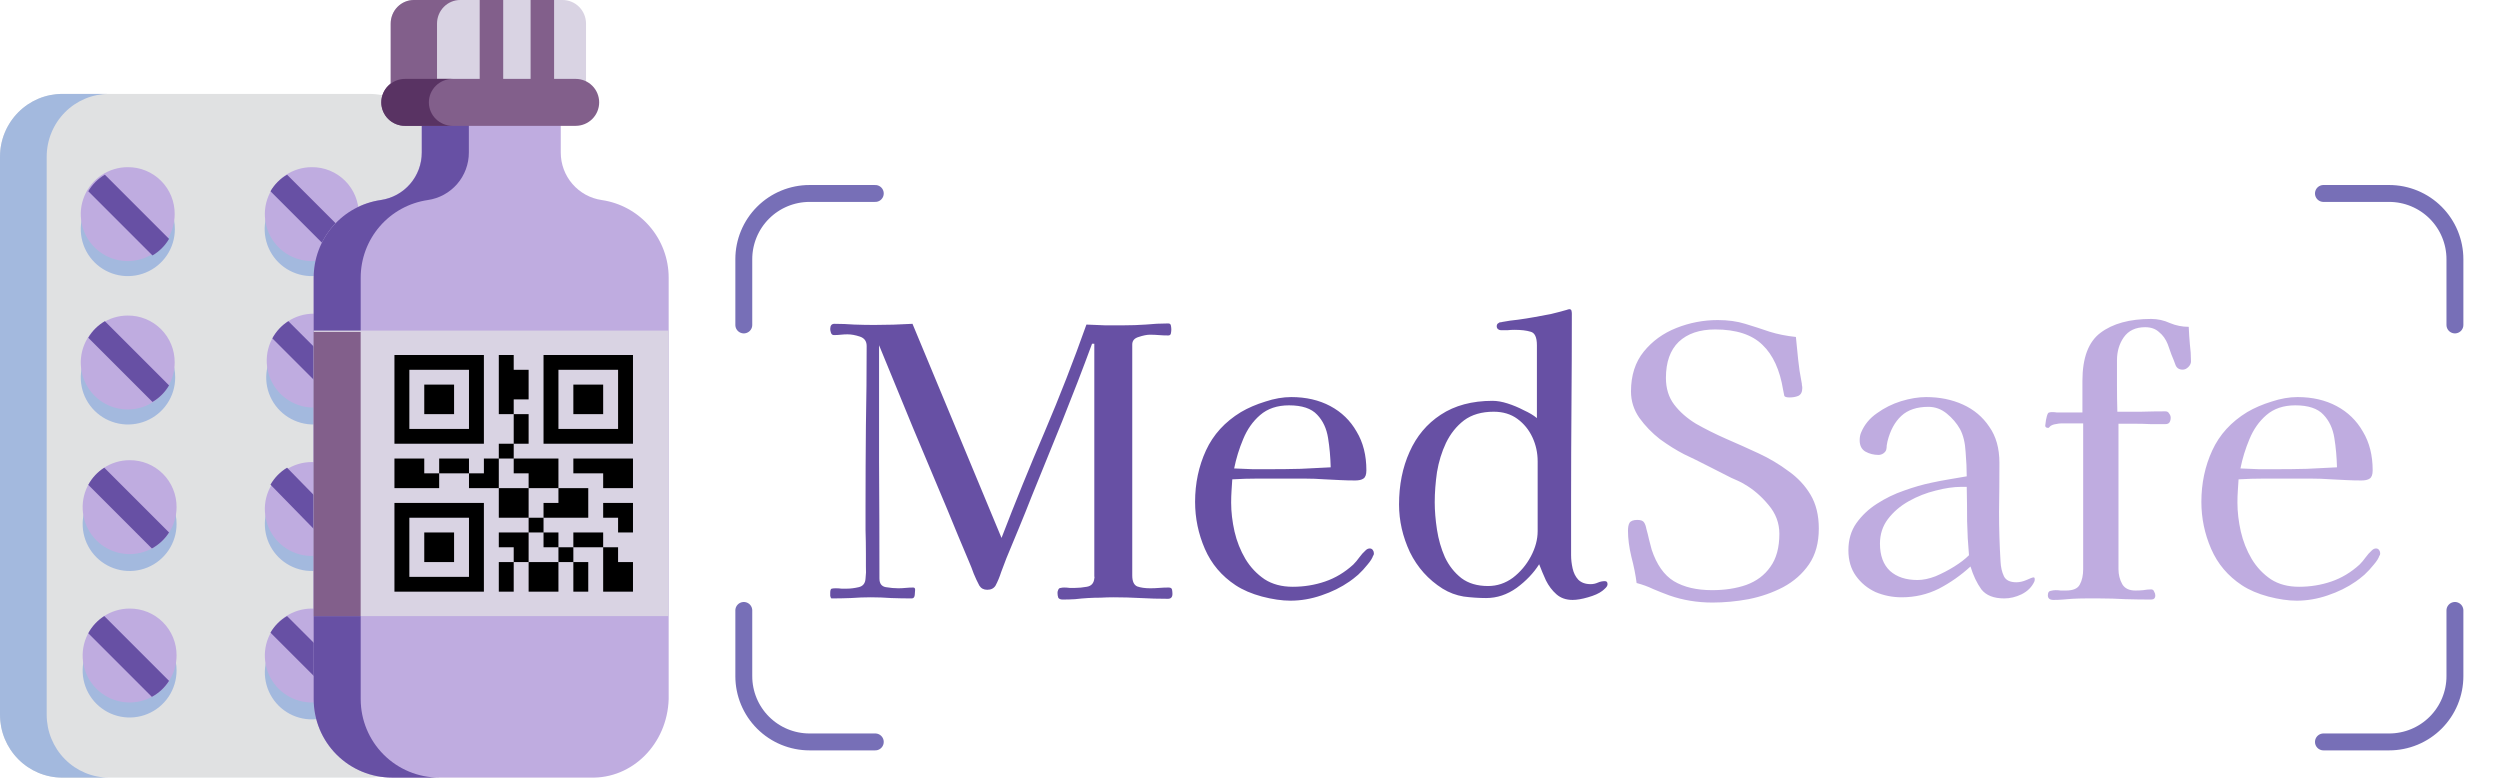 <svg width="1331" height="414" viewBox="0 0 1331 414" fill="none" xmlns="http://www.w3.org/2000/svg">
<path d="M1237 395H1272C1281.28 395 1290.18 391.313 1296.75 384.749C1303.31 378.185 1307 369.283 1307 360V325" stroke="#655CAE" stroke-opacity="0.88" stroke-width="9" stroke-linecap="round" stroke-linejoin="round"/>
<path d="M1307 173V138C1307 128.717 1303.31 119.815 1296.75 113.251C1290.18 106.687 1281.28 103 1272 103H1237" stroke="#655CAE" stroke-opacity="0.88" stroke-width="9" stroke-linecap="round" stroke-linejoin="round"/>
<path d="M466 395H431C421.717 395 412.815 391.313 406.251 384.749C399.687 378.185 396 369.283 396 360V325" stroke="#655CAE" stroke-opacity="0.88" stroke-width="9" stroke-linecap="round" stroke-linejoin="round"/>
<path d="M396 173V138C396 128.717 399.687 119.815 406.251 113.251C412.815 106.687 421.717 103 431 103H466" stroke="#655CAE" stroke-opacity="0.88" stroke-width="9" stroke-linecap="round" stroke-linejoin="round"/>
<path d="M196.667 50H33.333C14.924 50 0 64.986 0 83.471V380.529C0 399.014 14.924 414 33.333 414H196.667C215.076 414 230 399.014 230 380.529V83.471C230 64.986 215.076 50 196.667 50Z" fill="#E0E1E2"/>
<path d="M24.857 380.529V83.471C24.857 74.594 28.349 66.081 34.565 59.803C40.78 53.526 49.21 50 58 50H33.143C24.353 50 15.923 53.526 9.707 59.803C3.492 66.081 0 74.594 0 83.471V380.529C0 389.406 3.492 397.919 9.707 404.196C15.923 410.474 24.353 414 33.143 414H58C49.21 414 40.78 410.474 34.565 404.196C28.349 397.919 24.857 389.406 24.857 380.529Z" fill="#A3B9DE"/>
<path d="M93.092 122.019C93.089 126.962 91.617 131.793 88.864 135.901C86.11 140.009 82.198 143.211 77.623 145.101C73.047 146.99 68.012 147.484 63.155 146.519C58.299 145.554 53.837 143.173 50.336 139.678C46.834 136.183 44.449 131.73 43.482 126.882C42.515 122.034 43.01 117.009 44.903 112.442C46.796 107.875 50.004 103.97 54.12 101.222C58.236 98.474 63.076 97.005 68.028 97.001C71.328 96.971 74.601 97.597 77.656 98.843C80.711 100.089 83.486 101.931 85.82 104.26C88.153 106.59 89.998 109.36 91.247 112.409C92.496 115.458 93.123 118.725 93.092 122.019V122.019ZM190.999 122.019C190.995 126.962 189.524 131.793 186.77 135.901C184.017 140.009 180.105 143.211 175.529 145.101C170.953 146.99 165.919 147.484 161.062 146.519C156.205 145.554 151.744 143.173 148.242 139.678C144.741 136.183 142.356 131.73 141.389 126.882C140.422 122.034 140.916 117.009 142.81 112.442C144.703 107.875 147.91 103.97 152.026 101.222C156.142 98.474 160.982 97.005 165.934 97.001C169.234 96.971 172.507 97.597 175.562 98.843C178.617 100.089 181.392 101.931 183.726 104.26C186.06 106.59 187.905 109.36 189.153 112.409C190.402 115.458 191.03 118.725 190.999 122.019V122.019Z" fill="#A3B9DE"/>
<path d="M92.999 114.019C92.995 118.962 91.526 123.793 88.778 127.901C86.03 132.009 82.125 135.211 77.558 137.101C72.991 138.99 67.966 139.484 63.118 138.519C58.27 137.554 53.817 135.173 50.322 131.678C46.827 128.183 44.447 123.73 43.481 118.882C42.516 114.034 43.01 109.009 44.9 104.442C46.789 99.875 49.991 95.97 54.099 93.222C58.207 90.474 63.038 89.005 67.981 89.001C71.275 88.971 74.542 89.597 77.591 90.843C80.64 92.09 83.41 93.931 85.74 96.26C88.069 98.59 89.91 101.36 91.157 104.409C92.403 107.458 93.029 110.725 92.999 114.019V114.019Z" fill="#BFACE0"/>
<path d="M90 127.177C87.866 130.827 84.828 133.865 81.179 136L47 101.823C49.14 98.175 52.18 95.137 55.83 93L90 127.177Z" fill="#6750A4"/>
<path d="M93.268 201.019C93.264 205.962 91.787 210.793 89.024 214.901C86.261 219.009 82.335 222.211 77.744 224.101C73.152 225.99 68.1 226.484 63.226 225.519C58.352 224.554 53.876 222.173 50.362 218.678C46.848 215.183 44.454 210.73 43.484 205.882C42.514 201.034 43.01 196.009 44.91 191.442C46.81 186.875 50.028 182.97 54.159 180.222C58.289 177.474 63.146 176.005 68.115 176.001C71.427 175.97 74.712 176.597 77.777 177.843C80.843 179.089 83.628 180.931 85.969 183.26C88.311 185.59 90.163 188.36 91.416 191.409C92.669 194.458 93.299 197.725 93.268 201.019V201.019ZM191.999 201.019C191.995 205.962 190.519 210.793 187.755 214.901C184.992 219.009 181.067 222.211 176.475 224.101C171.883 225.99 166.831 226.484 161.957 225.519C157.083 224.554 152.607 222.173 149.093 218.678C145.579 215.183 143.185 210.73 142.215 205.882C141.245 201.034 141.741 196.009 143.641 191.442C145.541 186.875 148.76 182.97 152.89 180.222C157.02 177.474 161.877 176.005 166.847 176.001C170.158 175.97 173.443 176.597 176.508 177.843C179.574 179.089 182.359 180.931 184.701 183.26C187.042 185.59 188.894 188.36 190.147 191.409C191.4 194.458 192.03 197.725 191.999 201.019V201.019Z" fill="#A3B9DE"/>
<path d="M92.999 193.019C92.995 197.962 91.526 202.793 88.778 206.901C86.03 211.009 82.125 214.211 77.558 216.101C72.991 217.99 67.966 218.484 63.118 217.519C58.27 216.554 53.817 214.173 50.322 210.678C46.827 207.183 44.447 202.73 43.481 197.882C42.516 193.034 43.01 188.009 44.9 183.442C46.789 178.875 49.991 174.97 54.099 172.222C58.207 169.474 63.038 168.005 67.981 168.001C71.275 167.97 74.542 168.597 77.591 169.843C80.64 171.089 83.41 172.931 85.74 175.26C88.069 177.59 89.91 180.36 91.157 183.409C92.403 186.458 93.029 189.725 92.999 193.019V193.019Z" fill="#BFACE0"/>
<path d="M90 205.177C87.866 208.827 84.828 211.865 81.179 214L47 179.823C49.14 176.175 52.18 173.137 55.83 171L90 205.177Z" fill="#6750A4"/>
<path d="M93.999 279.02C93.995 283.962 92.526 288.793 89.778 292.901C87.029 297.01 83.125 300.211 78.558 302.101C73.99 303.99 68.965 304.484 64.118 303.519C59.27 302.553 54.817 300.173 51.322 296.678C47.827 293.183 45.447 288.73 44.481 283.882C43.516 279.035 44.01 274.01 45.899 269.442C47.789 264.875 50.99 260.971 55.099 258.222C59.207 255.474 64.037 254.005 68.98 254.001C72.274 253.972 75.54 254.6 78.588 255.847C81.637 257.094 84.406 258.936 86.735 261.265C89.064 263.594 90.906 266.363 92.153 269.412C93.4 272.46 94.028 275.726 93.999 279.02Z" fill="#A3B9DE"/>
<path d="M93.999 270.02C93.995 274.962 92.526 279.793 89.778 283.901C87.029 288.01 83.125 291.211 78.558 293.101C73.99 294.99 68.965 295.484 64.118 294.519C59.27 293.553 54.817 291.173 51.322 287.678C47.827 284.183 45.447 279.73 44.481 274.882C43.516 270.035 44.01 265.01 45.899 260.442C47.789 255.875 50.99 251.971 55.099 249.222C59.207 246.474 64.037 245.005 68.98 245.001C72.274 244.972 75.54 245.6 78.588 246.847C81.637 248.094 84.406 249.936 86.735 252.265C89.064 254.594 90.906 257.363 92.153 260.412C93.4 263.46 94.028 266.726 93.999 270.02Z" fill="#BFACE0"/>
<path d="M90 283.49C87.727 287.058 84.58 289.988 80.859 292L47 258.143C49.017 254.422 51.948 251.276 55.517 249L90 283.49Z" fill="#6750A4"/>
<path d="M93.999 357.02C93.995 361.962 92.526 366.793 89.778 370.901C87.029 375.01 83.125 378.211 78.558 380.101C73.99 381.99 68.965 382.484 64.118 381.519C59.27 380.553 54.817 378.173 51.322 374.678C47.827 371.183 45.447 366.73 44.481 361.882C43.516 357.035 44.01 352.01 45.899 347.442C47.789 342.875 50.99 338.971 55.099 336.222C59.207 333.474 64.037 332.005 68.98 332.001C72.274 331.972 75.54 332.6 78.588 333.847C81.637 335.094 84.406 336.936 86.735 339.265C89.064 341.594 90.906 344.363 92.153 347.412C93.4 350.46 94.028 353.726 93.999 357.02Z" fill="#A3B9DE"/>
<path d="M93.999 349.02C93.995 353.962 92.526 358.793 89.778 362.901C87.029 367.01 83.125 370.211 78.558 372.101C73.99 373.99 68.965 374.484 64.118 373.519C59.27 372.553 54.817 370.173 51.322 366.678C47.827 363.183 45.447 358.73 44.481 353.882C43.516 349.035 44.01 344.01 45.899 339.442C47.789 334.875 50.99 330.971 55.099 328.222C59.207 325.474 64.037 324.005 68.98 324.001C72.274 323.972 75.54 324.6 78.588 325.847C81.637 327.094 84.406 328.936 86.735 331.265C89.064 333.594 90.906 336.363 92.153 339.412C93.4 342.46 94.028 345.726 93.999 349.02V349.02Z" fill="#BFACE0"/>
<path d="M90 362.49C87.727 366.058 84.58 368.988 80.859 371L47 337.143C49.017 333.422 51.948 330.276 55.517 328L90 362.49Z" fill="#6750A4"/>
<path d="M190.999 114.019C190.995 118.962 189.526 123.793 186.778 127.901C184.03 132.009 180.125 135.211 175.558 137.101C170.991 138.99 165.966 139.484 161.118 138.519C156.27 137.554 151.817 135.173 148.322 131.678C144.827 128.183 142.446 123.73 141.481 118.882C140.516 114.034 141.01 109.009 142.899 104.442C144.789 99.875 147.991 95.97 152.099 93.222C156.207 90.474 161.038 89.005 165.981 89.001C169.275 88.971 172.542 89.597 175.591 90.843C178.64 92.09 181.41 93.931 183.74 96.26C186.069 98.59 187.911 101.36 189.157 104.409C190.403 107.458 191.03 110.725 190.999 114.019V114.019Z" fill="#BFACE0"/>
<path d="M187 127.177C184.866 130.827 181.828 133.865 178.179 136L144 101.823C146.14 98.175 149.18 95.137 152.83 93L187 127.177Z" fill="#6750A4"/>
<path d="M191.999 192.02C191.995 196.962 190.526 201.793 187.778 205.901C185.029 210.01 181.125 213.211 176.558 215.101C171.99 216.99 166.965 217.484 162.118 216.519C157.27 215.553 152.817 213.173 149.322 209.678C145.827 206.183 143.447 201.73 142.481 196.882C141.516 192.035 142.01 187.01 143.899 182.442C145.789 177.875 148.99 173.971 153.099 171.222C157.207 168.474 162.038 167.005 166.98 167.001C170.274 166.972 173.54 167.6 176.588 168.847C179.637 170.094 182.406 171.936 184.735 174.265C187.064 176.594 188.906 179.363 190.153 182.412C191.4 185.46 192.028 188.726 191.999 192.02V192.02Z" fill="#BFACE0"/>
<path d="M188 205.49C185.727 209.058 182.58 211.988 178.859 214L145 180.143C147.018 176.422 149.948 173.276 153.517 171L188 205.49Z" fill="#6750A4"/>
<path d="M190.999 279.019C190.995 283.962 189.526 288.793 186.778 292.901C184.03 297.009 180.125 300.211 175.558 302.101C170.991 303.99 165.966 304.484 161.118 303.519C156.27 302.554 151.817 300.173 148.322 296.678C144.827 293.183 142.446 288.73 141.481 283.882C140.516 279.034 141.01 274.009 142.899 269.442C144.789 264.875 147.991 260.97 152.099 258.222C156.207 255.474 161.038 254.005 165.981 254.001C169.275 253.97 172.542 254.597 175.591 255.843C178.64 257.089 181.41 258.931 183.74 261.26C186.069 263.59 187.911 266.36 189.157 269.409C190.403 272.458 191.03 275.725 190.999 279.019V279.019Z" fill="#A3B9DE"/>
<path d="M190.999 271.019C190.995 275.962 189.526 280.793 186.778 284.901C184.03 289.009 180.125 292.211 175.558 294.101C170.991 295.99 165.966 296.484 161.118 295.519C156.27 294.554 151.817 292.173 148.322 288.678C144.827 285.183 142.446 280.73 141.481 275.882C140.516 271.034 141.01 266.009 142.899 261.442C144.789 256.875 147.991 252.97 152.099 250.222C156.207 247.474 161.038 246.005 165.981 246.001C169.275 245.97 172.542 246.597 175.591 247.843C178.64 249.089 181.41 250.931 183.74 253.26C186.069 255.59 187.911 258.36 189.157 261.409C190.403 264.458 191.03 267.725 190.999 271.019V271.019Z" fill="#BFACE0"/>
<path d="M187 283.972C184.866 287.706 181.828 290.816 178.179 293L144 258.028C146.14 254.295 149.18 251.186 152.83 249L187 283.972Z" fill="#6750A4"/>
<path d="M190.999 358.019C190.995 362.962 189.526 367.793 186.778 371.901C184.03 376.009 180.125 379.211 175.558 381.101C170.991 382.99 165.966 383.484 161.118 382.519C156.27 381.554 151.817 379.173 148.322 375.678C144.827 372.183 142.446 367.73 141.481 362.882C140.516 358.034 141.01 353.009 142.899 348.442C144.789 343.875 147.991 339.97 152.099 337.222C156.207 334.474 161.038 333.005 165.981 333.001C169.275 332.97 172.542 333.597 175.591 334.843C178.64 336.089 181.41 337.931 183.74 340.26C186.069 342.59 187.911 345.36 189.157 348.409C190.403 351.458 191.03 354.725 190.999 358.019V358.019Z" fill="#A3B9DE"/>
<path d="M190.999 349.019C190.995 353.962 189.526 358.793 186.778 362.901C184.03 367.009 180.125 370.211 175.558 372.101C170.991 373.99 165.966 374.484 161.118 373.519C156.27 372.554 151.817 370.173 148.322 366.678C144.827 363.183 142.446 358.73 141.481 353.882C140.516 349.034 141.01 344.009 142.899 339.442C144.789 334.875 147.991 330.97 152.099 328.222C156.207 325.474 161.038 324.005 165.981 324.001C169.275 323.97 172.542 324.597 175.591 325.843C178.64 327.089 181.41 328.931 183.74 331.26C186.069 333.59 187.911 336.36 189.157 339.409C190.403 342.458 191.03 345.725 190.999 349.019V349.019Z" fill="#BFACE0"/>
<path d="M187 362.177C184.866 365.827 181.828 368.865 178.179 371L144 336.823C146.14 333.175 149.18 330.137 152.83 328L187 362.177Z" fill="#6750A4"/>
<path d="M298.551 81.249V24H224.449V81.249C224.449 87.382 222.247 93.309 218.245 97.946C214.244 102.583 208.711 105.62 202.659 106.5C192.756 107.939 183.702 112.908 177.153 120.497C170.604 128.085 167 137.786 167 147.822V372.227C167 383.301 171.386 393.921 179.193 401.751C187 409.582 197.589 413.981 208.63 413.981H314.37C336.675 414.686 355.246 396.061 356 372.227V147.822C356 137.786 352.396 128.085 345.847 120.497C339.298 112.908 330.244 107.939 320.341 106.5C314.289 105.62 308.756 102.583 304.755 97.946C300.753 93.309 298.551 87.382 298.551 81.249Z" fill="#BFACE0"/>
<path d="M192.036 372.229V147.823C192.036 137.786 195.648 128.086 202.212 120.497C208.776 112.909 217.852 107.94 227.778 106.5C233.843 105.62 239.389 102.584 243.4 97.947C247.41 93.31 249.618 87.382 249.618 81.249V24H224.582V81.249C224.582 87.382 222.375 93.31 218.364 97.947C214.353 102.584 208.807 105.62 202.742 106.5C192.816 107.94 183.74 112.909 177.176 120.497C170.613 128.086 167 137.786 167 147.823V372.229C167 383.303 171.396 393.923 179.221 401.754C187.047 409.584 197.66 413.983 208.726 413.983H233.762C222.695 413.983 212.082 409.584 204.257 401.754C196.432 393.923 192.036 383.303 192.036 372.229V372.229ZM314.711 413.983C315.479 414.007 316.241 414.004 317 413.983H314.711Z" fill="#6750A4"/>
<path d="M312 12.581V52H208V12.581C208 9.244 209.315 6.044 211.655 3.685C213.996 1.325 217.17 1.3713e-06 220.48 1.3713e-06H299.52C301.159 -0.001 302.782 0.324 304.297 0.956C305.811 1.588 307.187 2.515 308.346 3.683C309.505 4.851 310.425 6.239 311.052 7.765C311.678 9.292 312.001 10.928 312 12.581V12.581Z" fill="#D9D3E3"/>
<path d="M245 0H220.333C217.062 0 213.925 1.325 211.612 3.685C209.299 6.044 208 9.244 208 12.581V52H232.667V12.581C232.667 9.244 233.966 6.044 236.279 3.685C238.592 1.325 241.729 0 245 0V0Z" fill="#825F8B"/>
<path d="M167 176H356V328H167V176Z" fill="#D9D3E3"/>
<path d="M167 176.717H192.016V328H167V176.717ZM267.899 0V42.15C267.899 43.813 267.24 45.407 266.067 46.583C264.894 47.758 263.304 48.419 261.645 48.419C259.986 48.419 258.396 47.758 257.223 46.583C256.05 45.407 255.391 43.813 255.391 42.15V0H267.899ZM295 0V42.15C295 43.813 294.341 45.407 293.168 46.583C291.995 47.758 290.405 48.419 288.746 48.419C287.087 48.419 285.496 47.758 284.324 46.583C283.151 45.407 282.492 43.813 282.492 42.15V0H295Z" fill="#825F8B"/>
<path d="M215.518 42H306.482C309.802 42 312.986 43.317 315.334 45.661C317.681 48.005 319 51.185 319 54.5C319 57.815 317.681 60.995 315.334 63.339C312.986 65.683 309.802 67 306.482 67H215.518C212.198 67 209.014 65.683 206.666 63.339C204.319 60.995 203 57.815 203 54.5C203 51.185 204.319 48.005 206.666 45.661C209.014 43.317 212.198 42 215.518 42Z" fill="#825F8B"/>
<path d="M228.333 54.5C228.333 51.185 229.668 48.005 232.043 45.661C234.419 43.317 237.641 42 241 42H215.667C212.307 42 209.085 43.317 206.71 45.661C204.335 48.005 203 51.185 203 54.5C203 57.815 204.335 60.995 206.71 63.339C209.085 65.683 212.307 67 215.667 67H241C237.641 67 234.419 65.683 232.043 63.339C229.668 60.995 228.333 57.815 228.333 54.5Z" fill="#593363"/>
<g clip-path="url(#clip0_404_1325)">
<path d="M257.625 189H210V236.25H257.625V189ZM249.688 228.375H217.938V196.875H249.688V228.375Z" fill="black"/>
<path d="M225.875 204.75H241.75V220.5H225.875V204.75ZM210 315H257.625V267.75H210V315ZM217.938 275.625H249.688V307.125H217.938V275.625Z" fill="black"/>
<path d="M225.875 283.5H241.75V299.25H225.875V283.5ZM289.375 189V236.25H337V189H289.375ZM329.062 228.375H297.312V196.875H329.062V228.375Z" fill="black"/>
<path d="M305.25 204.75H321.125V220.5H305.25V204.75ZM225.875 244.125H210V259.875H233.812V252H225.875V244.125ZM265.562 259.875H281.438V275.625H265.562V259.875ZM233.812 244.125H249.688V252H233.812V244.125ZM281.438 283.5H265.562V291.375H273.5V299.25H281.438V291.375V283.5ZM257.625 244.125V252H249.688V259.875H265.562V244.125H257.625ZM273.5 220.5H281.438V236.25H273.5V220.5ZM281.438 252V259.875H297.312V244.125H273.5V252H281.438ZM265.562 236.25H273.5V244.125H265.562V236.25ZM281.438 299.25H297.312V315H281.438V299.25ZM265.562 299.25H273.5V315H265.562V299.25ZM281.438 275.625H289.375V283.5H281.438V275.625ZM281.438 212.625V196.875H273.5V189H265.562V220.5H273.5V212.625H281.438ZM305.25 299.25H313.188V315H305.25V299.25ZM305.25 283.5H321.125V291.375H305.25V283.5ZM297.312 291.375H305.25V299.25H297.312V291.375ZM289.375 283.5H297.312V291.375H289.375V283.5ZM321.125 267.75V275.625H329.062V283.5H337V267.75H329.062H321.125ZM329.062 291.375H321.125V315H337V299.25H329.062V291.375ZM289.375 267.75V275.625H313.188V259.875H297.312V267.75H289.375ZM305.25 244.125V252H321.125V259.875H337V244.125H321.125H305.25Z" fill="black"/>
</g>
<path d="M624.21 316.2C624.21 317.933 623.41 318.8 621.81 318.8C616.877 318.8 612.01 318.667 607.21 318.4C602.41 318.133 597.61 318 592.81 318C590.543 318 588.277 318.067 586.01 318.2C583.743 318.2 581.477 318.267 579.21 318.4C576.943 318.533 574.677 318.733 572.41 319C570.277 319.133 568.077 319.2 565.81 319.2C564.61 319.2 563.81 318.867 563.41 318.2C563.143 317.4 563.01 316.533 563.01 315.6C563.01 315.067 563.143 314.533 563.41 314C563.677 313.333 564.143 313 564.81 313C565.21 312.867 565.81 312.8 566.61 312.8C567.543 312.8 568.477 312.867 569.41 313C570.477 313 571.477 313 572.41 313C574.277 313 576.343 312.8 578.61 312.4C581.01 312 582.343 310.533 582.61 308C582.743 307.6 582.743 307.2 582.61 306.8C582.61 306.4 582.61 306 582.61 305.6V183H581.41C576.343 196.733 571.077 210.4 565.61 224C560.143 237.467 554.677 250.933 549.21 264.4C547.077 269.867 544.877 275.333 542.61 280.8C540.343 286.267 538.077 291.733 535.81 297.2C534.877 299.6 533.943 302.067 533.01 304.6C532.21 307.133 531.21 309.533 530.01 311.8C529.077 313.267 527.61 314 525.61 314C523.743 314 522.343 313.267 521.41 311.8C520.343 309.8 519.343 307.667 518.41 305.4C517.61 303.133 516.743 300.933 515.81 298.8C513.81 294.133 511.877 289.533 510.01 285C508.143 280.467 506.277 275.933 504.41 271.4C498.277 256.733 492.143 242.133 486.01 227.6C480.01 212.933 474.01 198.333 468.01 183.8C468.01 204.467 468.01 225.2 468.01 246C468.143 266.667 468.21 287.333 468.21 308C468.21 310.667 469.343 312.2 471.61 312.6C474.01 313 476.21 313.2 478.21 313.2C479.543 313.2 480.877 313.133 482.21 313C483.543 312.867 484.877 312.8 486.21 312.8C486.877 312.8 487.21 313.2 487.21 314C487.21 314.667 487.143 315.6 487.01 316.8C486.877 318 486.343 318.6 485.41 318.6C481.81 318.6 478.143 318.533 474.41 318.4C470.81 318.133 467.21 318 463.61 318C460.143 318 456.61 318.133 453.01 318.4C449.543 318.533 446.077 318.6 442.61 318.6C442.477 318.333 442.343 318.133 442.21 318C442.21 317.733 442.143 317.533 442.01 317.4V315.6C442.01 314.267 442.277 313.533 442.81 313.4C443.343 313.267 444.077 313.2 445.01 313.2C446.077 313.2 447.077 313.267 448.01 313.4C448.943 313.4 449.877 313.4 450.81 313.4C452.81 313.4 454.943 313.133 457.21 312.6C459.477 312.067 460.677 310.533 460.81 308C461.077 305.867 461.143 303.733 461.01 301.6C461.01 299.333 461.01 297.133 461.01 295C461.01 290.733 460.943 286.467 460.81 282.2C460.81 277.8 460.81 273.467 460.81 269.2C460.81 254.933 460.877 240.733 461.01 226.6C461.277 212.467 461.41 198.333 461.41 184.2C461.41 181.667 460.21 180 457.81 179.2C455.41 178.4 453.21 178 451.21 178C450.01 178 448.81 178.067 447.61 178.2C446.41 178.333 445.21 178.4 444.01 178.4C443.21 178.4 442.677 178 442.41 177.2C442.143 176.4 442.01 175.733 442.01 175.2C442.01 173.333 442.743 172.4 444.21 172.4C447.677 172.4 451.21 172.533 454.81 172.8C458.41 172.933 461.943 173 465.41 173C472.21 173 479.01 172.8 485.81 172.4L533.21 286.4C540.543 267.333 548.21 248.467 556.21 229.8C564.21 211 571.61 192 578.41 172.8C581.743 172.933 585.01 173.067 588.21 173.2C591.543 173.2 594.877 173.2 598.21 173.2C602.21 173.2 606.143 173.067 610.01 172.8C614.01 172.4 618.01 172.2 622.01 172.2C622.81 172.2 623.277 172.6 623.41 173.4C623.544 174.2 623.61 174.867 623.61 175.4C623.61 175.933 623.544 176.6 623.41 177.4C623.277 178.2 622.81 178.6 622.01 178.6C620.277 178.6 618.61 178.533 617.01 178.4C615.41 178.267 613.81 178.2 612.21 178.2C610.61 178.2 608.61 178.6 606.21 179.4C603.943 180.067 602.81 181.4 602.81 183.4V306.4C602.81 309.467 603.677 311.4 605.41 312.2C607.277 312.867 609.61 313.2 612.41 313.2C614.01 313.2 615.61 313.133 617.21 313C618.81 312.867 620.477 312.8 622.21 312.8C623.277 312.8 623.877 313.2 624.01 314C624.143 314.8 624.21 315.533 624.21 316.2ZM708.463 248.8C708.33 243.333 707.863 238.133 707.063 233.2C706.263 228.133 704.33 224 701.263 220.8C698.197 217.467 693.197 215.8 686.263 215.8C679.997 215.8 674.863 217.533 670.863 221C666.997 224.333 663.997 228.6 661.863 233.8C659.73 238.867 658.13 244.067 657.063 249.4C660.397 249.533 663.663 249.667 666.863 249.8C670.063 249.8 673.263 249.8 676.463 249.8C681.797 249.8 687.13 249.733 692.463 249.6C697.797 249.333 703.13 249.067 708.463 248.8ZM731.463 294.6C731.463 295.267 731.33 295.667 731.063 295.8C730.663 297.133 729.663 298.733 728.063 300.6C726.597 302.467 724.93 304.267 723.063 306C721.197 307.6 719.663 308.8 718.463 309.6C714.063 312.667 709.063 315.133 703.463 317C697.997 318.867 692.53 319.8 687.063 319.8C682.53 319.8 677.463 319.067 671.863 317.6C666.397 316.133 661.73 314.133 657.863 311.6C650.397 306.667 644.93 300.2 641.463 292.2C637.997 284.2 636.263 275.867 636.263 267.2C636.263 257.333 638.197 248.2 642.063 239.8C645.93 231.4 652.13 224.6 660.663 219.4C664.53 217.133 668.863 215.267 673.663 213.8C678.463 212.2 683.063 211.4 687.463 211.4C695.33 211.4 702.263 213 708.263 216.2C714.263 219.4 718.93 223.933 722.263 229.8C725.73 235.533 727.463 242.4 727.463 250.4C727.463 252.667 726.93 254.133 725.863 254.8C724.93 255.467 723.463 255.8 721.463 255.8C718.797 255.8 716.13 255.733 713.463 255.6C710.797 255.467 708.13 255.333 705.463 255.2C701.73 254.933 697.997 254.8 694.263 254.8C690.663 254.8 686.997 254.8 683.263 254.8C678.73 254.8 674.197 254.8 669.663 254.8C665.13 254.8 660.597 254.933 656.063 255.2C655.93 257.333 655.797 259.4 655.663 261.4C655.53 263.4 655.463 265.467 655.463 267.6C655.463 272.533 656.063 277.667 657.263 283C658.463 288.2 660.397 293.067 663.063 297.6C665.73 302 669.13 305.6 673.263 308.4C677.397 311.067 682.397 312.4 688.263 312.4C694.263 312.4 699.997 311.467 705.463 309.6C710.93 307.733 715.93 304.733 720.463 300.6C721.663 299.4 722.73 298.133 723.663 296.8C724.73 295.333 725.863 294.067 727.063 293C727.73 292.333 728.463 292 729.263 292C729.93 292 730.463 292.267 730.863 292.8C731.263 293.333 731.463 293.933 731.463 294.6ZM818.648 245.6C818.648 241.067 817.714 236.8 815.848 232.8C813.981 228.8 811.314 225.533 807.848 223C804.381 220.467 800.181 219.2 795.248 219.2C788.848 219.2 783.581 220.733 779.448 223.8C775.448 226.867 772.248 230.867 769.848 235.8C767.581 240.6 765.981 245.8 765.048 251.4C764.248 257 763.848 262.333 763.848 267.4C763.848 271.933 764.248 276.8 765.048 282C765.848 287.2 767.248 292.067 769.248 296.6C771.381 301.133 774.314 304.867 778.048 307.8C781.781 310.6 786.514 312 792.248 312C797.048 312 801.448 310.533 805.448 307.6C809.448 304.533 812.648 300.733 815.048 296.2C817.448 291.667 818.648 287.2 818.648 282.8V245.6ZM855.848 311C855.848 311.667 855.514 312.333 854.848 313C854.181 313.667 853.581 314.2 853.048 314.6C851.314 315.933 848.781 317.067 845.448 318C842.248 318.933 839.514 319.4 837.248 319.4C833.781 319.4 830.914 318.4 828.648 316.4C826.381 314.4 824.514 311.933 823.048 309C821.714 306.067 820.514 303.2 819.448 300.4C816.514 305.067 812.514 309.267 807.448 313C802.381 316.6 796.981 318.4 791.248 318.4C787.381 318.4 783.381 318.133 779.248 317.6C775.248 316.933 771.514 315.533 768.048 313.4C760.448 308.6 754.648 302.133 750.648 294C746.781 285.733 744.848 277.267 744.848 268.6C744.848 258.2 746.714 248.867 750.448 240.6C754.181 232.2 759.714 225.6 767.048 220.8C774.514 215.867 783.714 213.4 794.648 213.4C797.048 213.4 799.714 213.867 802.648 214.8C805.581 215.733 808.448 216.933 811.248 218.4C814.181 219.733 816.514 221.133 818.248 222.6V183.8C818.248 179.533 817.114 177.133 814.848 176.6C812.714 175.933 809.848 175.6 806.248 175.6C805.048 175.6 803.848 175.667 802.648 175.8C801.448 175.8 800.248 175.8 799.048 175.8C798.514 175.8 797.981 175.6 797.448 175.2C797.048 174.8 796.848 174.333 796.848 173.8C796.848 172.867 797.181 172.267 797.848 172C798.114 171.733 798.381 171.6 798.648 171.6C799.048 171.6 799.448 171.533 799.848 171.4C802.648 170.867 805.448 170.467 808.248 170.2C811.181 169.8 814.114 169.333 817.048 168.8C819.981 168.267 822.848 167.733 825.648 167.2C828.448 166.533 831.248 165.8 834.048 165C834.181 165 834.381 164.933 834.648 164.8C835.048 164.667 835.314 164.6 835.448 164.6C836.114 164.6 836.514 164.867 836.648 165.4C836.781 165.933 836.848 166.467 836.848 167C836.848 183.533 836.781 200 836.648 216.4C836.514 232.8 836.448 249.267 836.448 265.8V295.6C836.448 297.867 836.714 300.2 837.248 302.6C837.781 305 838.781 307 840.248 308.6C841.848 310.2 844.048 311 846.848 311C848.181 311 849.448 310.733 850.648 310.2C851.848 309.667 853.114 309.4 854.448 309.4C855.381 309.4 855.848 309.933 855.848 311Z" fill="#6750A4"/>
<path d="M968.337 281.4C968.337 289 966.603 295.333 963.137 300.4C959.67 305.467 955.07 309.533 949.337 312.6C943.737 315.533 937.603 317.667 930.937 319C924.403 320.2 918.003 320.8 911.737 320.8C903.603 320.8 895.937 319.533 888.737 317C885.803 315.933 882.937 314.8 880.137 313.6C877.337 312.267 874.403 311.2 871.337 310.4C870.803 306.133 869.87 301.467 868.537 296.4C867.337 291.333 866.737 286.733 866.737 282.6C866.737 280.733 867.003 279.333 867.537 278.4C868.203 277.333 869.603 276.8 871.737 276.8C873.603 276.8 874.803 277.267 875.337 278.2C875.87 279 876.27 280.133 876.537 281.6C877.07 283.467 877.537 285.333 877.937 287.2C878.337 288.933 878.803 290.733 879.337 292.6C882.003 300.6 885.937 306.2 891.137 309.4C896.47 312.6 903.27 314.2 911.537 314.2C918.337 314.2 924.403 313.267 929.737 311.4C935.203 309.4 939.47 306.2 942.537 301.8C945.737 297.4 947.337 291.533 947.337 284.2C947.337 278.467 945.403 273.333 941.537 268.8C937.67 264.133 933.403 260.467 928.737 257.8C927.67 257.133 926.537 256.533 925.337 256C924.137 255.467 922.937 254.933 921.737 254.4C917.603 252.267 913.403 250.133 909.137 248C905.003 245.867 900.803 243.8 896.537 241.8C892.403 239.667 888.137 237 883.737 233.8C879.47 230.467 875.803 226.667 872.737 222.4C869.803 218.133 868.337 213.467 868.337 208.4C868.337 199.867 870.603 192.8 875.137 187.2C879.67 181.6 885.47 177.4 892.537 174.6C899.603 171.8 906.937 170.4 914.537 170.4C920.003 170.4 924.87 171.067 929.137 172.4C933.537 173.733 937.87 175.133 942.137 176.6C946.403 177.933 951.07 178.867 956.137 179.4C956.537 183.4 956.937 187.4 957.337 191.4C957.737 195.4 958.337 199.4 959.137 203.4C959.27 203.933 959.337 204.467 959.337 205C959.47 205.533 959.537 206.067 959.537 206.6C959.537 208.733 958.803 210.133 957.337 210.8C956.003 211.333 954.47 211.6 952.737 211.6C951.003 211.6 950.07 211.267 949.937 210.6C949.803 209.933 949.603 208.933 949.337 207.6C947.603 196.933 943.937 188.933 938.337 183.6C932.737 178.133 924.337 175.4 913.137 175.4C904.87 175.4 898.403 177.6 893.737 182C889.203 186.4 886.937 192.8 886.937 201.2C886.937 206.8 888.403 211.533 891.337 215.4C894.27 219.267 898.137 222.667 902.937 225.6C907.87 228.4 913.203 231.067 918.937 233.6C924.803 236.133 930.603 238.733 936.337 241.4C942.07 244.067 947.337 247.2 952.137 250.8C957.07 254.267 961.003 258.467 963.937 263.4C966.87 268.333 968.337 274.333 968.337 281.4ZM1048.29 295.6C1047.75 289.6 1047.42 283.6 1047.29 277.6C1047.29 271.467 1047.22 265.333 1047.09 259.2H1044.29C1040.15 259.2 1035.55 259.867 1030.49 261.2C1025.55 262.4 1020.82 264.267 1016.29 266.8C1011.75 269.333 1008.02 272.533 1005.09 276.4C1002.29 280.133 1000.89 284.467 1000.89 289.4C1000.89 295.8 1002.69 300.667 1006.29 304C1009.89 307.2 1014.75 308.8 1020.89 308.8C1023.82 308.8 1027.02 308.133 1030.49 306.8C1033.95 305.333 1037.29 303.6 1040.49 301.6C1043.69 299.6 1046.29 297.6 1048.29 295.6ZM1083.29 308.4C1083.29 308.933 1083.22 309.333 1083.09 309.6C1081.75 312.533 1079.49 314.8 1076.29 316.4C1073.22 317.867 1070.15 318.6 1067.09 318.6C1061.49 318.6 1057.42 317 1054.89 313.8C1052.49 310.467 1050.55 306.4 1049.09 301.6C1044.02 306.267 1038.42 310.2 1032.29 313.4C1026.15 316.467 1019.55 318 1012.49 318C1007.55 318 1002.89 317.067 998.487 315.2C994.22 313.2 990.753 310.333 988.087 306.6C985.42 302.867 984.087 298.333 984.087 293C984.087 287.4 985.487 282.6 988.287 278.6C991.22 274.467 994.887 271 999.287 268.2C1003.82 265.267 1008.62 262.933 1013.69 261.2C1018.89 259.333 1023.75 257.933 1028.29 257C1031.35 256.333 1034.49 255.733 1037.69 255.2C1040.89 254.667 1044.02 254.133 1047.09 253.6C1047.09 249.867 1046.89 245.533 1046.49 240.6C1046.22 235.667 1045.22 231.6 1043.49 228.4C1041.75 225.333 1039.42 222.6 1036.49 220.2C1033.55 217.8 1030.29 216.6 1026.69 216.6C1020.55 216.6 1015.75 218.2 1012.29 221.4C1008.82 224.6 1006.35 229.133 1004.89 235C1004.75 235.667 1004.62 236.4 1004.49 237.2C1004.49 237.867 1004.42 238.533 1004.29 239.2C1004.15 240 1003.62 240.733 1002.69 241.4C1001.89 241.933 1001.02 242.2 1000.09 242.2C997.553 242.2 995.22 241.6 993.087 240.4C991.087 239.2 990.087 237.2 990.087 234.4C990.087 232.8 990.353 231.4 990.887 230.2C992.62 226.067 995.42 222.667 999.287 220C1003.15 217.2 1007.42 215.067 1012.09 213.6C1016.89 212.133 1021.35 211.4 1025.49 211.4C1032.69 211.4 1039.22 212.733 1045.09 215.4C1050.95 218.067 1055.62 222 1059.09 227.2C1062.69 232.267 1064.49 238.667 1064.49 246.4C1064.49 255.067 1064.42 263.8 1064.29 272.6C1064.29 281.4 1064.55 290.2 1065.09 299C1065.22 301.933 1065.82 304.533 1066.89 306.8C1067.95 308.933 1070.15 310 1073.49 310C1075.22 310 1077.02 309.6 1078.89 308.8C1080.89 307.867 1082.15 307.4 1082.69 307.4C1083.09 307.4 1083.29 307.733 1083.29 308.4ZM1166.48 192.4C1166.48 193.467 1166.01 194.467 1165.08 195.4C1164.14 196.333 1163.14 196.8 1162.08 196.8C1160.21 196.8 1158.94 196 1158.28 194.4C1157.61 192.533 1156.88 190.667 1156.08 188.8C1155.41 186.933 1154.74 185.067 1154.08 183.2C1153.01 180.533 1151.48 178.4 1149.48 176.8C1147.61 175.067 1145.14 174.2 1142.08 174.2C1137.01 174.2 1133.21 176 1130.68 179.6C1128.28 183.067 1127.08 187.133 1127.08 191.8C1127.08 196.333 1127.08 200.867 1127.08 205.4C1127.08 209.933 1127.14 214.533 1127.28 219.2C1131.54 219.2 1135.81 219.2 1140.08 219.2C1144.34 219.067 1148.61 219 1152.88 219C1153.81 219 1154.48 219.4 1154.88 220.2C1155.41 220.867 1155.68 221.6 1155.68 222.4C1155.68 223.333 1155.48 224.133 1155.08 224.8C1154.68 225.467 1153.94 225.8 1152.88 225.8C1150.21 225.8 1147.54 225.8 1144.88 225.8C1142.21 225.667 1139.54 225.6 1136.88 225.6H1127.88V303C1127.88 305.933 1128.54 308.6 1129.88 311C1131.21 313.267 1133.54 314.4 1136.88 314.4C1138.34 314.4 1139.74 314.333 1141.08 314.2C1142.54 313.933 1143.94 313.8 1145.28 313.8C1146.08 313.8 1146.61 314.2 1146.88 315C1147.28 315.667 1147.48 316.333 1147.48 317C1147.48 318.467 1146.74 319.2 1145.28 319.2C1140.74 319.2 1136.14 319.133 1131.48 319C1126.94 318.733 1122.41 318.6 1117.88 318.6C1115.34 318.6 1112.88 318.6 1110.48 318.6C1108.08 318.6 1105.68 318.667 1103.28 318.8C1101.54 318.933 1099.88 319.067 1098.28 319.2C1096.68 319.333 1095.01 319.4 1093.28 319.4C1091.28 319.4 1090.28 318.6 1090.28 317C1090.28 315.533 1090.74 314.733 1091.68 314.6C1092.61 314.333 1093.54 314.2 1094.48 314.2C1095.41 314.2 1096.28 314.267 1097.08 314.4C1098.01 314.4 1098.94 314.4 1099.88 314.4C1103.74 314.4 1106.21 313.333 1107.28 311.2C1108.48 309.067 1109.08 306.333 1109.08 303V225.4H1097.68C1096.74 225.4 1095.68 225.533 1094.48 225.8C1093.41 225.933 1092.48 226.267 1091.68 226.8C1091.54 226.933 1091.34 227.133 1091.08 227.4C1090.94 227.667 1090.74 227.8 1090.48 227.8C1089.41 227.8 1088.88 227.4 1088.88 226.6C1088.88 226.333 1089.01 225.333 1089.28 223.6C1089.68 221.733 1089.94 220.733 1090.08 220.6C1090.34 219.933 1090.68 219.6 1091.08 219.6C1091.48 219.467 1091.94 219.4 1092.48 219.4C1093.41 219.4 1094.28 219.467 1095.08 219.6C1095.88 219.6 1096.74 219.6 1097.68 219.6H1108.68C1108.68 216.8 1108.68 214 1108.68 211.2C1108.68 208.4 1108.68 205.6 1108.68 202.8C1108.68 190.533 1111.88 182 1118.28 177.2C1124.81 172.267 1133.81 169.8 1145.28 169.8C1148.74 169.8 1152.08 170.533 1155.28 172C1158.48 173.333 1161.81 174 1165.28 174C1165.41 177.067 1165.61 180.133 1165.88 183.2C1166.28 186.267 1166.48 189.333 1166.48 192.4ZM1244.21 248.8C1244.07 243.333 1243.61 238.133 1242.81 233.2C1242.01 228.133 1240.07 224 1237.01 220.8C1233.94 217.467 1228.94 215.8 1222.01 215.8C1215.74 215.8 1210.61 217.533 1206.61 221C1202.74 224.333 1199.74 228.6 1197.61 233.8C1195.47 238.867 1193.87 244.067 1192.81 249.4C1196.14 249.533 1199.41 249.667 1202.61 249.8C1205.81 249.8 1209.01 249.8 1212.21 249.8C1217.54 249.8 1222.87 249.733 1228.21 249.6C1233.54 249.333 1238.87 249.067 1244.21 248.8ZM1267.21 294.6C1267.21 295.267 1267.07 295.667 1266.81 295.8C1266.41 297.133 1265.41 298.733 1263.81 300.6C1262.34 302.467 1260.67 304.267 1258.81 306C1256.94 307.6 1255.41 308.8 1254.21 309.6C1249.81 312.667 1244.81 315.133 1239.21 317C1233.74 318.867 1228.27 319.8 1222.81 319.8C1218.27 319.8 1213.21 319.067 1207.61 317.6C1202.14 316.133 1197.47 314.133 1193.61 311.6C1186.14 306.667 1180.67 300.2 1177.21 292.2C1173.74 284.2 1172.01 275.867 1172.01 267.2C1172.01 257.333 1173.94 248.2 1177.81 239.8C1181.67 231.4 1187.87 224.6 1196.41 219.4C1200.27 217.133 1204.61 215.267 1209.41 213.8C1214.21 212.2 1218.81 211.4 1223.21 211.4C1231.07 211.4 1238.01 213 1244.01 216.2C1250.01 219.4 1254.67 223.933 1258.01 229.8C1261.47 235.533 1263.21 242.4 1263.21 250.4C1263.21 252.667 1262.67 254.133 1261.61 254.8C1260.67 255.467 1259.21 255.8 1257.21 255.8C1254.54 255.8 1251.87 255.733 1249.21 255.6C1246.54 255.467 1243.87 255.333 1241.21 255.2C1237.47 254.933 1233.74 254.8 1230.01 254.8C1226.41 254.8 1222.74 254.8 1219.01 254.8C1214.47 254.8 1209.94 254.8 1205.41 254.8C1200.87 254.8 1196.34 254.933 1191.81 255.2C1191.67 257.333 1191.54 259.4 1191.41 261.4C1191.27 263.4 1191.21 265.467 1191.21 267.6C1191.21 272.533 1191.81 277.667 1193.01 283C1194.21 288.2 1196.14 293.067 1198.81 297.6C1201.47 302 1204.87 305.6 1209.01 308.4C1213.14 311.067 1218.14 312.4 1224.01 312.4C1230.01 312.4 1235.74 311.467 1241.21 309.6C1246.67 307.733 1251.67 304.733 1256.21 300.6C1257.41 299.4 1258.47 298.133 1259.41 296.8C1260.47 295.333 1261.61 294.067 1262.81 293C1263.47 292.333 1264.21 292 1265.01 292C1265.67 292 1266.21 292.267 1266.61 292.8C1267.01 293.333 1267.21 293.933 1267.21 294.6Z" fill="#BFACE0"/>
<defs>
<clipPath id="clip0_404_1325">
<rect width="127" height="126" fill="white" transform="translate(210 189)"/>
</clipPath>
</defs>
</svg>
